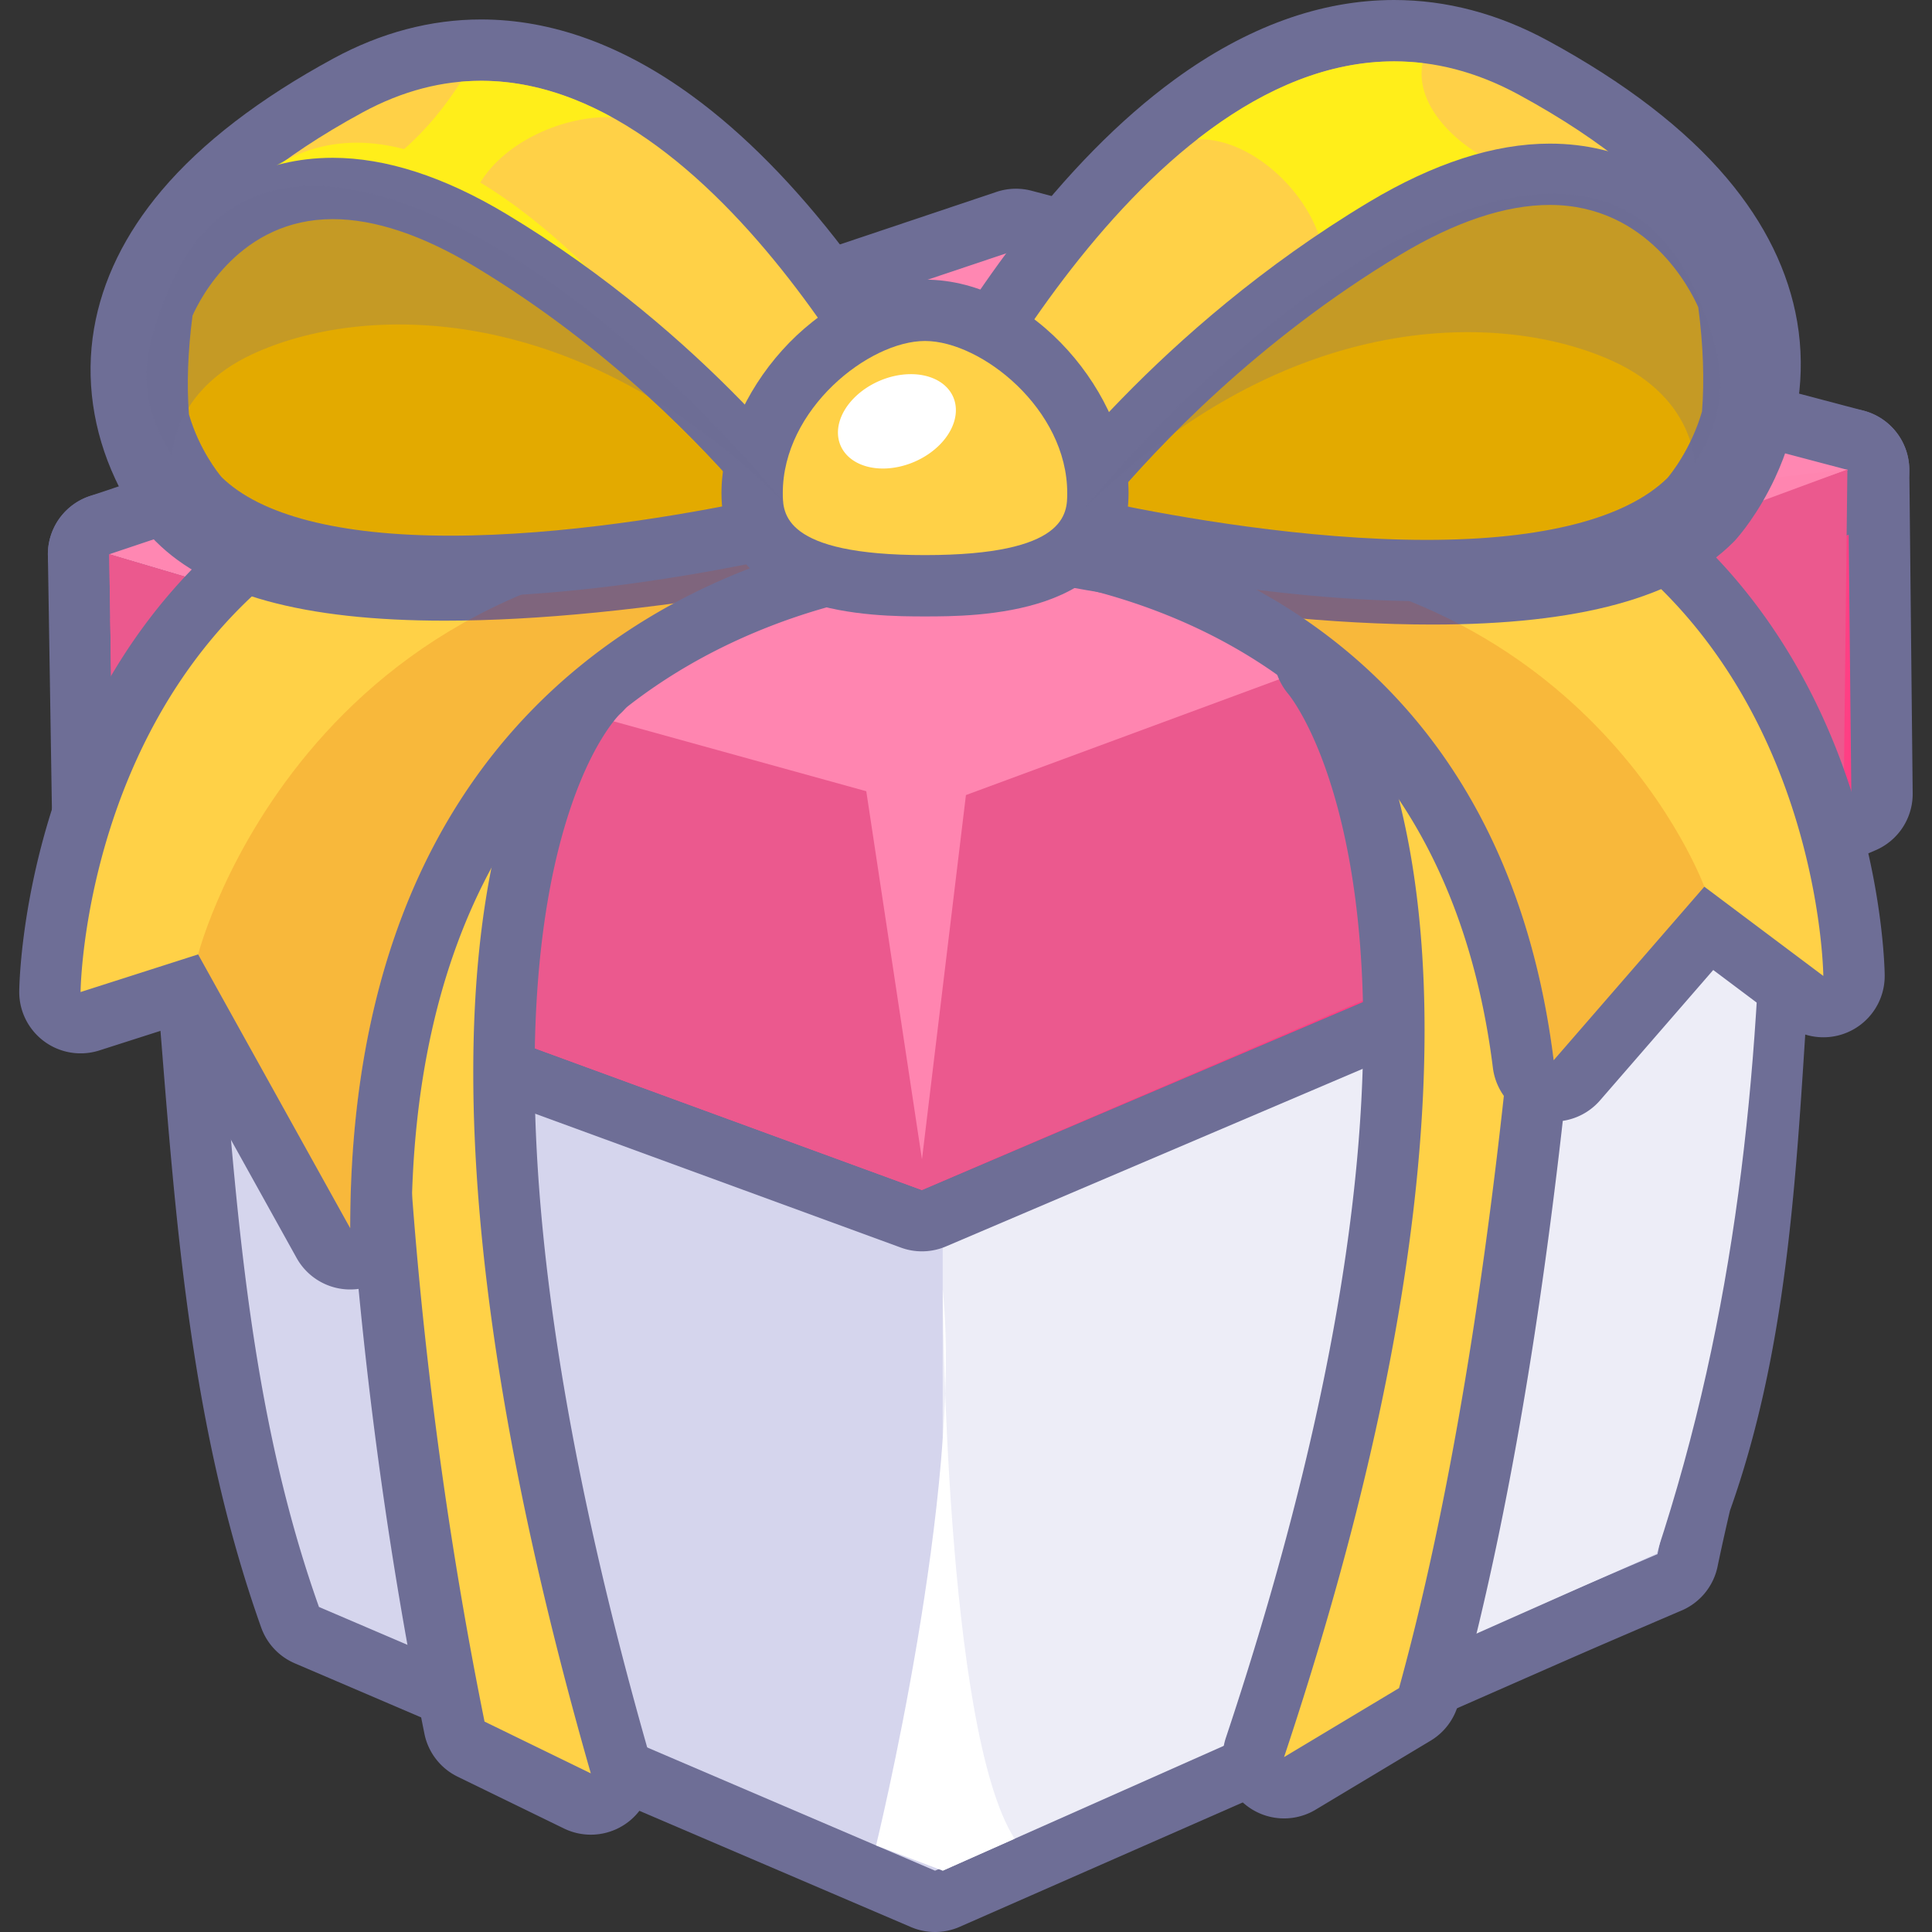 <?xml version="1.0" standalone="no"?><!DOCTYPE svg PUBLIC "-//W3C//DTD SVG 1.1//EN" "http://www.w3.org/Graphics/SVG/1.1/DTD/svg11.dtd"><svg t="1755958348518" class="icon" viewBox="0 0 1024 1024" version="1.1" xmlns="http://www.w3.org/2000/svg" p-id="11547" xmlns:xlink="http://www.w3.org/1999/xlink" width="200" height="200"><rect x="0" y="0" width="1024" height="1024" fill="#333333" stroke="none"/><path d="M944.864 353.644l-849.575 1.422a16.256 16.256 0 0 0-16.036 18.718l11.518 75.046 0.297 2.109 6.257 46.748 4.425 53.513c8.085 101.256 16.447 205.953 51.989 305.953a16.28 16.28 0 0 0 8.918 9.499l326.544 139.776a16.187 16.187 0 0 0 12.936-0.069l299.835-131.764 42.835-18.71 40.105-17.227c4.798-2.064 8.398-6.602 9.544-11.697l6.96-31.28c28.331-79.259 33.844-164.788 39.15-247.513l4.067-58.746c1.674-16.76 3.823-32.182 5.903-46.301l10.442-70.853a16.256 16.256 0 0 0-16.114-18.624z" fill="#D5D5ED" p-id="11548"></path><path d="M944.893 337.396h-0.057l-849.575 1.422a32.507 32.507 0 0 0-32.073 37.432l11.486 74.814 0.341 2.446c1.942 13.826 4.144 29.476 6.135 45.777 1.556 17.637 3.002 35.729 4.4 53.224 8.171 102.312 16.617 208.09 52.875 310.09a32.503 32.503 0 0 0 17.836 18.998l326.54 139.78a32.446 32.446 0 0 0 25.869-0.134l299.835-131.764c15.346-6.748 30.175-13.261 42.734-18.681 24.333-10.482 39.898-17.145 40.048-17.198a32.503 32.503 0 0 0 19.075-23.398c0.024-0.106 2.312-11.34 6.545-29.513 28.956-81.279 34.49-167.81 39.853-251.519 1.235-19.181 2.495-39.016 4.03-58.234 1.666-16.593 3.779-31.642 5.802-45.444v0.004c6.277-42.522 10.45-70.869 10.45-70.869a32.564 32.564 0 0 0-7.569-25.999 32.511 32.511 0 0 0-24.581-11.234z m-849.575 33.925l849.571-1.422s-4.173 28.347-10.442 70.865c-2.101 14.224-4.311 30.086-6.029 47.369-8.126 101.878-8.126 207.513-42.726 303.369-4.68 20.002-7.183 32.223-7.183 32.223s-15.476 6.618-40.154 17.247c-12.335 5.331-26.868 11.709-42.929 18.758a20589436.313 20589436.313 0 0 0-299.831 131.772L169.055 851.712C128.02 736.277 123.957 614.389 113.487 495.96c-2.17-17.836-4.538-34.539-6.651-49.576l-11.518-75.062z m-20.607 79.995l-0.037-0.24c0.016 0.077 0.024 0.158 0.037 0.24z m886.044 40.056l0.024-0.219-0.024 0.219z" fill="#6E6E96" p-id="11549"></path><path d="M499.658 991.497V370.651l445.23-0.752-4.957 33.596-5.501 37.326c-1.958 128.876-14.147 254.826-56.405 382.608l-378.367 168.066z" fill="#EDEDF7" p-id="11550"></path><path d="M974.105 233.768L488.189 404.073 62.493 278.188a16.252 16.252 0 0 0-20.859 15.841l2.856 180.296a16.252 16.252 0 0 0 10.665 15.004l427.918 156.662a16.256 16.256 0 0 0 11.957-0.309l492.6-209.939a16.264 16.264 0 0 0 9.881-15.118l-1.78-171.678a16.252 16.252 0 0 0-6.919-13.135 16.231 16.231 0 0 0-14.708-2.044z" fill="#FF3F84" p-id="11551"></path><path d="M979.472 216.602c-3.624 0-7.244 0.601-10.75 1.828l-480.963 168.57L67.101 262.602a32.503 32.503 0 0 0-41.718 31.687l2.856 180.296a32.495 32.495 0 0 0 21.326 30.005l427.918 156.662a32.426 32.426 0 0 0 23.918-0.626l492.604-209.943a32.479 32.479 0 0 0 19.754-30.236l-1.78-171.682a32.507 32.507 0 0 0-13.83-26.275 32.593 32.593 0 0 0-18.677-5.887z m-490.865 204.543l490.865-172.04 1.78 171.682-492.6 209.943L60.738 474.069l-2.856-180.296 430.726 127.372z" fill="#6E6E96" p-id="11552"></path><path d="M533.316 117.122L52.714 278.362a16.26 16.26 0 0 0 0.561 30.996l430.726 127.372a16.244 16.244 0 0 0 9.983-0.248l490.869-172.04a16.252 16.252 0 0 0-1.231-31.049L542.64 116.817a16.239 16.239 0 0 0-9.324 0.305z" fill="#FF87B2" p-id="11553"></path><path d="M538.48 100.029c-3.49 0-6.984 0.565-10.332 1.686L47.542 262.956a32.511 32.511 0 0 0 1.121 61.988l430.726 127.372a32.511 32.511 0 0 0 19.969-0.496l490.869-172.04a32.511 32.511 0 0 0-2.43-62.098L546.796 101.11a32.475 32.475 0 0 0-8.317-1.081zM57.882 293.773L538.488 132.532l440.992 116.573-490.869 172.04-430.73-127.372z" fill="#6E6E96" p-id="11554"></path><path d="M979.155 248.776l-1.958 172.007-488.537 209.947-427.918-156.662-2.856-180.296 430.726 127.368z" fill="#EB598E" p-id="11555"></path><path d="M488.611 421.141l0.049 209.589-427.918-156.662-2.856-180.296z" fill="#EB598E" p-id="11556"></path><path d="M172.712 340.143l286.435 79.227 29.513 195.109 23.305-193.078 467.19-172.625z" fill="#FF85B0" p-id="11557"></path><path d="M208.23 316.57a16.264 16.264 0 0 0-6.988 11.713c-0.272 2.572-26.32 261.144 39.638 587.416a16.248 16.248 0 0 0 8.812 11.392l56.336 27.445a16.28 16.28 0 0 0 17.568-2.157 16.256 16.256 0 0 0 5.172-16.926c-130.541-455.534-12.526-567.739-11.319-568.82a16.426 16.426 0 0 0 5.071-15.923c-1.365-5.794-5.708-10.458-11.453-12.022l-89.384-24.377a16.239 16.239 0 0 0-13.452 2.259z" fill="#FFD147" p-id="11558"></path><path d="M217.408 297.482a32.524 32.524 0 0 0-32.329 29.103c-0.284 2.682-6.891 66.871-5.306 172.284a2306.186 2306.186 0 0 0 10.588 187.528c7.626 78.479 19.262 156.711 34.592 232.52a32.463 32.463 0 0 0 17.621 22.769l56.336 27.453a32.524 32.524 0 0 0 35.132-4.319 32.499 32.499 0 0 0 10.348-33.852c-29.31-102.284-48.3-195.19-56.434-276.148-6.484-64.499-6.127-121.481 1.06-169.375 6.31-42.035 16.796-68.976 24.483-84.171 7.671-15.155 14.082-21.822 14.882-22.618A32.511 32.511 0 0 0 315.344 323.001l-89.384-24.377a32.666 32.666 0 0 0-8.552-1.142z m-5.375 169.172C212.041 380.975 217.404 329.986 217.404 329.986l89.384 24.377s-55.991 47.244-55.946 214.213c0.024 87.458 15.423 207.777 62.301 371.346L256.814 912.473c-36.611-181.072-44.79-339.936-44.781-445.819z m116.394-88.039l0.041-0.041-0.041 0.041z m-0.674 0.589l0.492-0.423-0.492 0.423z" fill="#6E6E96" p-id="11559"></path><path d="M325.53 225.959c-153.091 7.293-226.422 88.645-260.985 155.61C27.467 453.413 26.471 522.746 26.447 525.664a16.252 16.252 0 0 0 21.204 15.614s33.531-10.742 49.628-15.886l74.128 133.463a16.252 16.252 0 0 0 30.46-7.886c0-140.402 47.455-242.617 141.044-303.808 70.37-46.008 142.153-50.721 142.868-50.762a16.272 16.272 0 0 0 15.248-14.797 16.248 16.248 0 0 0-12.392-17.235L330.089 226.385a16.235 16.235 0 0 0-4.559-0.427z" fill="#FFD147" p-id="11560"></path><path d="M326.306 209.691c-0.516 0-1.032 0.012-1.548 0.037-70.284 3.348-130.789 22.058-179.824 55.609-39.682 27.152-71.589 63.751-94.828 108.78C11.268 449.366 10.224 522.458 10.195 525.534a32.536 32.536 0 0 0 42.413 31.232l36.936-11.831 67.656 121.802a32.507 32.507 0 0 0 60.919-15.78c0-75.274 14.391-139.789 42.778-191.761 22.2-40.645 53.155-74.006 92.001-99.155 34.925-22.614 69.943-34.36 93.167-40.235 24.337-6.155 40.438-7.183 40.597-7.191a32.503 32.503 0 0 0 5.761-64.064l-158.551-37.964a32.503 32.503 0 0 0-7.565-0.894zM42.699 525.802c0.004-0.524 2.507-270.216 283.603-283.607l158.551 37.964s-299.238 16.654-299.238 370.798l-80.596-145.107L42.699 525.802z" fill="#6E6E96" p-id="11561"></path><path d="M184.405 45.297c-70.26 38.143-110.146 82.432-118.552 131.634-9.568 56.015 26.116 96.25 27.64 97.936l0.272 0.305 0.288 0.288c77.902 77.902 366.081 10.86 398.681 2.962l19.144-4.64-8.191-17.917c-3.397-7.423-84.517-182.254-202.045-221.49-39.894-13.322-79.345-9.645-117.239 10.921z" fill="#FFD147" p-id="11562"></path><path d="M255.006 10.312h-0.016c-26.681 0.004-53.041 6.972-78.337 20.709-39.093 21.225-69.707 44.753-90.989 69.935-19.413 22.972-31.471 47.646-35.843 73.336-4.514 26.539-0.605 54.077 11.303 79.641 8.605 18.466 18.458 29.789 20.347 31.874l0.532 0.589 0.561 0.561c28.262 28.27 78.361 42.011 153.168 42.011 49.112 0 107.943-5.851 174.86-17.389 49.563-8.544 84.541-17.007 86.004-17.361l38.26-9.3-16.378-35.806c-1.089-2.377-27.14-58.896-70.638-116.069-26.177-34.405-53.374-62.037-80.844-82.12-36.851-26.945-74.53-40.609-111.99-40.609z m-0.008 32.503h0.52c133.117 0.553 233.398 219.816 233.398 219.816s-139.212 33.832-253.188 33.832c-55.971 0-105.855-8.154-130.18-32.487 0 0-25.04-27.616-25.068-67.842-0.033-38.382 22.704-88.246 111.677-136.546 21.537-11.693 42.571-16.768 62.833-16.772h0.008z" fill="#6E6E96" p-id="11563"></path><path d="M812.937 313.913l-108.22 16.296a16.252 16.252 0 0 0-12.798 10.592 16.382 16.382 0 0 0 3.177 16.386c1.154 1.308 114.432 135.86-29.936 568.97a16.235 16.235 0 0 0 5.249 17.816 16.252 16.252 0 0 0 18.535 1.268l60.944-36.566a16.211 16.211 0 0 0 7.301-9.613c64.783-234.84 74.331-565.318 74.416-568.629a16.264 16.264 0 0 0-18.669-16.52z" fill="#FFD147" p-id="11564"></path><path d="M815.347 297.482c-1.609 0-3.222 0.118-4.831 0.362l-108.216 16.296c-11.762 1.771-21.351 10.117-25.43 21.29s-1.463 23.971 6.391 32.901l-0.5-0.561 0.065 0.077c0.077 0.077 6.7 7.98 14.436 25.893 7.236 16.751 16.902 45.846 21.899 89.327 5.672 49.413 4.234 106.725-4.274 170.334-10.681 79.95-32.593 169.992-65.133 267.612a32.503 32.503 0 0 0 47.556 38.151l60.944-36.566a32.524 32.524 0 0 0 14.61-19.226c15.151-54.943 28.526-119.303 39.743-191.294 8.914-57.283 16.508-119.559 22.59-185.098 10.304-111.507 12.579-192.732 12.656-196.125a32.524 32.524 0 0 0-10.958-25.218 32.568 32.568 0 0 0-21.55-8.154zM707.143 346.282l108.212-16.296s-8.825 329.096-73.831 564.745l-60.944 36.566c56.808-170.439 74.477-295.609 74.469-385.383-0.012-147.764-47.906-199.631-47.906-199.631z" fill="#6E6E96" p-id="11565"></path><path d="M679.012 217.857l-158.551 37.964a16.239 16.239 0 0 0-12.359 17.548 16.264 16.264 0 0 0 15.841 14.505c0.626 0.012 63.906 1.67 130.107 36.704 87.665 46.394 139.24 126.925 153.298 239.358a16.252 16.252 0 0 0 28.408 8.642l69.911-80.547 50.985 38.24a16.26 16.26 0 0 0 26.003-13.139c-0.033-2.921-1.016-72.259-38.098-144.103-34.571-66.965-107.907-148.317-260.985-155.61a16.69 16.69 0 0 0-4.559 0.439z" fill="#FFD147" p-id="11566"></path><path d="M682.79 201.163c-2.547 0-5.091 0.301-7.565 0.894l-158.543 37.964c-15.898 3.807-26.433 18.832-24.686 35.087s15.358 28.684 31.707 29.021l-0.093-0.004c0.15 0.004 15.553 0.41 38.61 5.054 20.92 4.213 52.716 12.9 85.362 30.358 35.904 19.201 65.77 45.07 88.771 76.891 29.046 40.19 47.52 90.497 54.91 149.531a32.511 32.511 0 0 0 32.239 28.477 32.503 32.503 0 0 0 24.544-11.201l60.005-69.118 38.87 29.155a32.483 32.483 0 0 0 34.157 3.019 32.495 32.495 0 0 0 17.848-29.281c-0.024-3.067-1.069-76.167-39.906-151.417-23.244-45.029-55.138-81.628-94.828-108.78-49.027-33.552-109.54-52.261-179.824-55.609a29.927 29.927 0 0 0-1.576-0.041z m-158.547 70.467l158.539-37.964c281.373 13.399 283.612 283.607 283.612 283.607l-63.077-47.317-79.836 91.972c-35.733-285.834-299.238-290.299-299.238-290.299z" fill="#6E6E96" p-id="11567"></path><path d="M690.246 24.406c-122.932 41.039-207.867 224.09-211.426 231.862l-8.191 17.905 19.128 4.648c34.128 8.296 335.816 78.686 417.383-2.889l0.276-0.28 0.26-0.297c1.597-1.751 38.764-43.554 28.83-101.979-8.743-51.384-50.445-97.672-123.951-137.574-39.516-21.46-80.677-25.296-122.31-11.396z" fill="#FFD147" p-id="11568"></path><path d="M738.927 0c-38.947 0-78.154 14.228-116.532 42.287-28.688 20.973-57.104 49.84-84.456 85.801-45.517 59.818-72.767 118.938-73.896 121.424l-16.378 35.806 38.26 9.3c1.532 0.37 38.171 9.231 90.091 18.19 70.085 12.087 131.695 18.214 183.111 18.214 78.008 0 130.188-14.261 159.522-43.599l0.565-0.561 0.54-0.589c1.946-2.153 12.14-13.871 21.078-33.031 12.355-26.515 16.406-55.073 11.738-82.587-4.538-26.657-17.068-52.282-37.241-76.155-22.196-26.259-54.146-50.811-94.971-72.974h-0.008C794.012 7.24 766.624 0 738.927 0z m-245.331 263.033S599.053 32.503 738.919 32.503c21.245 0 43.303 5.326 65.904 17.588 93.313 50.656 117.154 102.946 117.122 143.201-0.037 42.185-26.287 71.15-26.287 71.15-25.515 25.519-77.837 34.076-136.534 34.076-119.527 0-265.528-35.485-265.528-35.485z" fill="#6E6E96" p-id="11569"></path><path d="M599.582 285.472s26.75-85.24 93.796-137.79c0 0-90.148 67.692-133.784 129.148l39.987 8.642z" fill="#8F2B00" p-id="11570"></path><path d="M702.325 141.41a588.407 588.407 0 0 1 31.528-20.339c30.972-18.584 57.255-26.779 79.385-28.379h0.008c-29.155-4.124-64.633-31.727-59.229-59.233-43.441-5.192-83.899 12.615-119.381 40.361 31.175-1.02 66.656 34.462 67.631 67.623l0.057-0.033z" fill="#FFFF00" opacity=".63" p-id="11571"></path><path d="M105.024 505.845l80.596 145.103c0-261.416 163.032-338.924 248.419-361.599-270.809-10.795-329.015 216.496-329.015 216.496zM628.977 295.175c77.825 30.87 173.929 102.154 194.504 266.75l79.828-91.976c0.008 0.004-61.577-169.046-274.332-174.774z" fill="#D64000" opacity=".17" p-id="11572"></path><path d="M254.559 96.75c13.278-21.923 44.493-35.51 69.732-34.624-24.902-13.704-51.77-21.326-79.995-18.828-8.248 13.05-18.466 25.588-30.118 35.741-33.604-8.833-67.444-1.625-96.823 35.201 2.348-2.722 20.806-22.123 63.816-15.52-1.337 0.447-2.673 0.886-4.026 1.255 5.741 0.041 11.835 0.622 18.21 1.694 42.636 11.023 105.152 45.866 193.447 134.161 0.004-0.004-61.854-95.568-134.243-139.082z" fill="#FFFF00" opacity=".63" p-id="11573"></path><path d="M499.658 683.459s0.898 232.825 38.09 291.116l-38.09 16.918-35.323-13.387c0 0.004 46.321-189.096 35.323-294.646z" fill="#FFFFFF" p-id="11574"></path><path d="M915.936 158.588c3.23 23.553 3.811 44.2 2.222 62.406-7.269 26.645-22.496 43.445-22.496 43.445-77.463 77.472-336.064 12.392-336.064 12.392s63.251-89.165 174.254-155.76c136.498-81.9 182.083 37.517 182.083 37.517z" fill="#E3AA00" p-id="11575"></path><path d="M756.142 318.658c-95.832 0-196.283-25.003-200.513-26.068l-23.029-5.794 13.741-19.368c2.661-3.754 66.522-92.72 179.15-160.294 34.299-20.579 66.567-31.012 95.897-31.012 79.56 0 108.541 73.543 109.735 76.675l0.662 1.743 0.252 1.845c3.275 23.866 4.051 46.077 2.312 66.022l-0.126 1.455-0.386 1.41c-8.203 30.053-25.409 49.279-26.137 50.084l-0.553 0.577c-28.347 28.351-79.154 42.726-151.006 42.726z m-167.745-52.034c35.518 7.39 103.625 19.53 167.745 19.53 61.691 0 105.814-11.356 127.665-32.845 1.56-1.84 12.514-15.252 18.287-35.209 1.316-16.601 0.65-35.169-1.979-55.239-4.014-9.121-26.502-54.236-78.727-54.236-23.358 0-49.998 8.877-79.174 26.385-75.916 45.537-129.144 102.276-153.818 131.614z" fill="#6E6E96" p-id="11576"></path><path d="M86.212 163.037c-3.084 22.456-3.624 42.145-2.125 59.505 6.939 25.405 21.46 41.425 21.46 41.425 73.872 73.876 320.434 11.819 320.434 11.819S365.68 190.766 259.841 127.263C129.686 49.169 86.212 163.037 86.212 163.037z" fill="#E3AA00" p-id="11577"></path><path d="M238.592 316.424h-0.008c-68.724 0-117.349-13.785-144.53-40.966l-0.548-0.581c-0.699-0.772-17.223-19.234-25.097-48.056l-0.386-1.418-0.126-1.467c-1.654-19.132-0.906-40.369 2.214-63.113l0.252-1.845 0.662-1.739c1.15-3.007 28.969-73.596 105.343-73.596 28.107 0 59.002 9.987 91.83 29.684 107.525 64.515 168.493 149.475 171.036 153.058l13.737 19.368-23.025 5.794c-4.034 1.016-99.891 24.877-191.355 24.877zM117.42 252.855c20.705 20.327 62.577 31.065 121.164 31.065 60.318 0 124.354-11.283 158.523-18.344-23.886-28.229-74.339-81.608-145.627-124.378-27.701-16.621-52.972-25.052-75.107-25.052-49.08 0-70.386 42.246-74.339 51.176-2.478 18.962-3.112 36.546-1.877 52.322 5.424 18.669 15.626 31.268 17.263 33.21z" fill="#6E6E96" p-id="11578"></path><path d="M581.908 261.314c0 40.312-41.027 49.153-91.631 49.153s-91.631-8.841-91.631-49.153 41.027-96.839 91.631-96.839c50.608 0 91.631 56.527 91.631 96.839z" fill="#FFD147" p-id="11579"></path><path d="M490.277 326.719c-26.681 0-107.882 0-107.882-65.405 0-50.908 49.783-113.091 107.882-113.091s107.882 62.183 107.882 113.091c0 65.405-81.201 65.405-107.882 65.405z m0-145.993c-29.769 0-75.379 36.103-75.379 80.588 0 10.677 0 32.901 75.379 32.901s75.379-22.224 75.379-32.901c0-44.485-45.614-80.588-75.379-80.588z" fill="#6E6E96" p-id="11580"></path><path d="M505.248 210.49a23.362 32.503 66.747 1 0-59.726 25.664 23.362 32.503 66.747 1 0 59.726-25.664Z" fill="#FFFFFF" p-id="11581"></path><path d="M296.155 152.696c-77.5-55.707-173.125-89.49-208.939 6.009-7.833 20.891-18.803 48.162 4.091 83.017 0 0-0.102-34.254 42.575-54.053 57.417-26.641 172.523-30.415 282.283 79.341 0.004-0.004-52.68-65.917-120.01-114.314z" fill="#6E6E96" opacity=".25" p-id="11582"></path><path d="M573.278 271.073c109.764-109.755 224.866-105.981 282.287-79.341 42.681 19.799 42.575 54.053 42.575 54.053 22.899-34.852 11.933-62.126 4.091-83.017-35.806-95.499-131.439-61.716-208.939-6.009-67.331 48.397-120.018 114.31-120.014 114.314z" fill="#6E6E96" opacity=".25" p-id="11583"></path></svg>